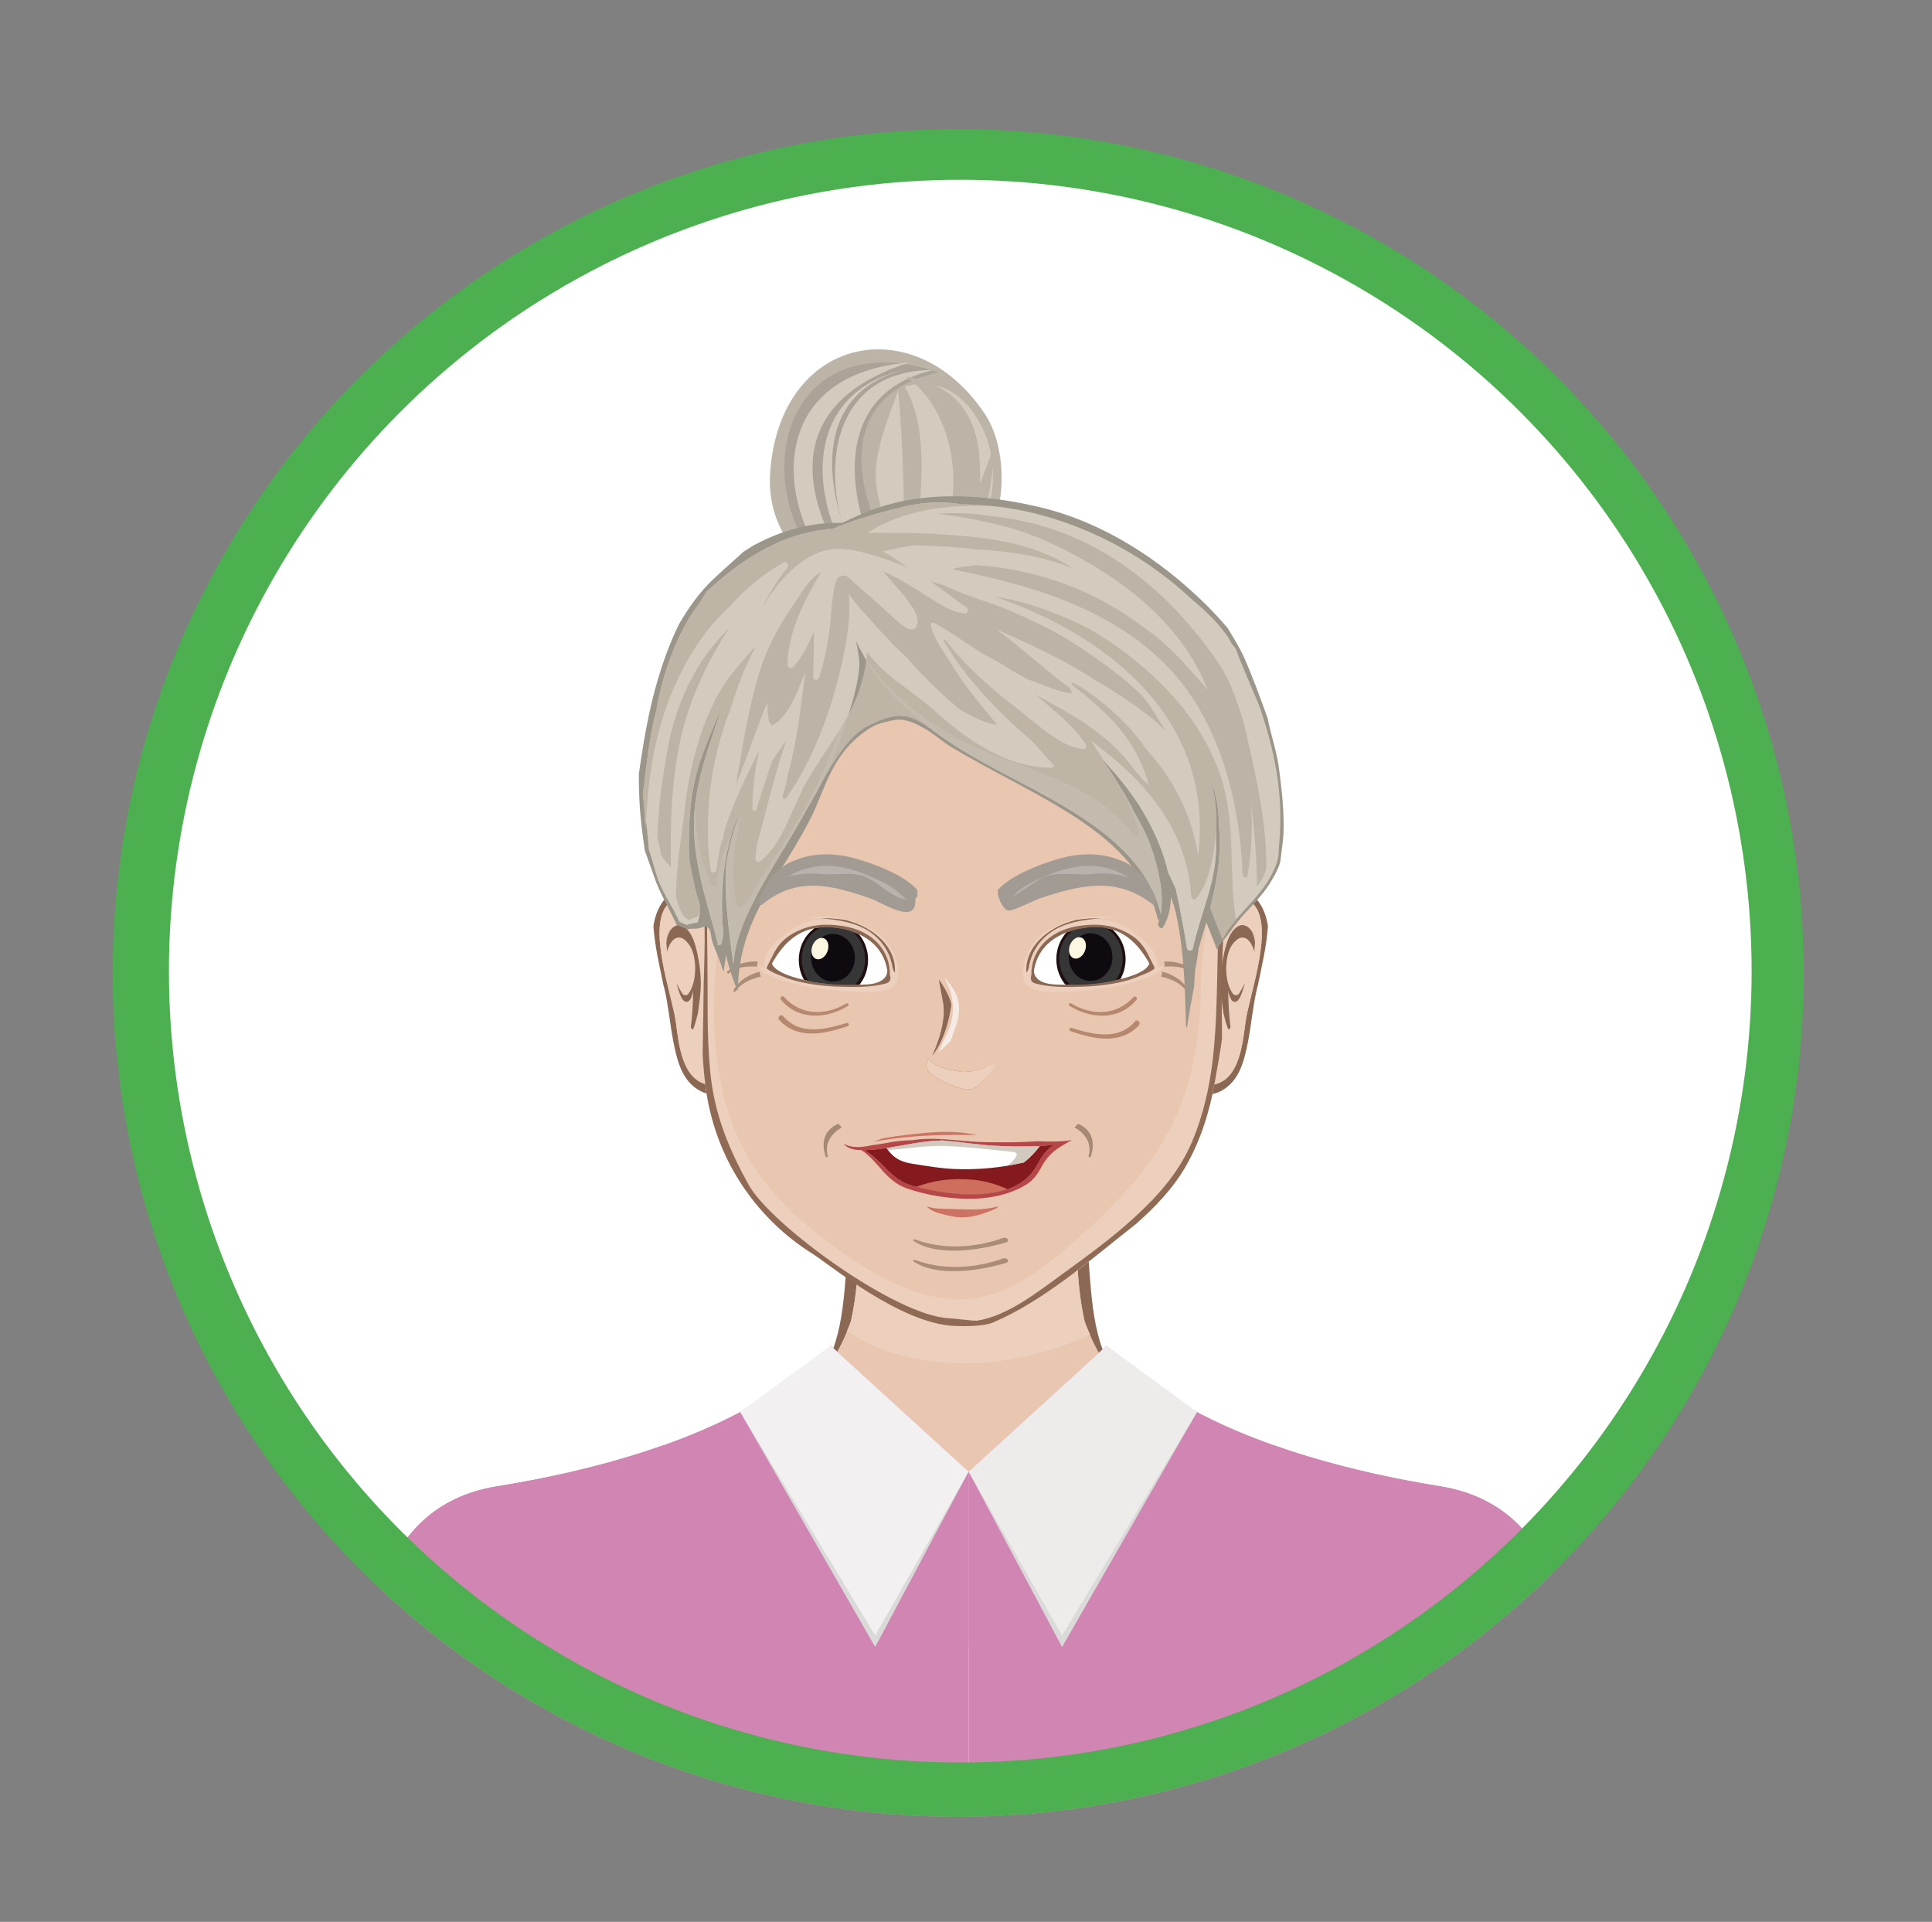 <?xml version="1.0" encoding="utf-8"?>
<!-- Generator: Adobe Illustrator 17.0.0, SVG Export Plug-In . SVG Version: 6.00 Build 0)  -->
<!DOCTYPE svg PUBLIC "-//W3C//DTD SVG 1.1//EN" "http://www.w3.org/Graphics/SVG/1.1/DTD/svg11.dtd">
<svg version="1.1" id="Capa_1" xmlns="http://www.w3.org/2000/svg" xmlns:xlink="http://www.w3.org/1999/xlink" x="0px" y="0px"
	 width="378px" height="376px" viewBox="0 0 378 376" enable-background="new 0 0 378 376" xml:space="preserve">
<rect x="0" y="0" width="378" height="376" fill="#808080" stroke="none"/>
<g>
	<g display="none">
		<path display="inline" fill="#947154" stroke="#694934" stroke-width="3" stroke-miterlimit="10" d="M255.638,646.691
			c-14.08-3.859-22.53-8.026-27.212-8.347c-1.47,2.292-0.257,5.341-0.803,7.77c-3.141,14.03-19.699,33.102-31.245,39.034
			c-11.542-5.932-28.104-25.004-31.244-39.034c-0.543-2.43,0.669-5.48-0.803-7.77c-4.679,0.322-13.129,4.487-27.212,8.347
			c-17.916,4.903-44.928,11.864-43.057,44.93h89.502h25.632h89.499C300.57,658.555,273.558,651.594,255.638,646.691z"/>
		<path display="inline" fill="#947154" stroke="#694934" stroke-width="3" stroke-miterlimit="10" d="M255.638,646.691
			c-14.08-3.859-22.53-8.026-27.212-8.347c-1.47,2.292-0.257,5.341-0.803,7.77c-3.141,14.03-19.699,33.102-31.245,39.034
			c-11.542-5.932-28.104-25.004-31.244-39.034c-0.543-2.43,0.669-5.48-0.803-7.77c-4.679,0.322-13.129,4.487-27.212,8.347
			c-17.916,4.903-44.928,11.864-43.057,44.93l-0.092,27.867l204.817-0.537l-0.093-27.33
			C300.57,658.555,273.558,651.594,255.638,646.691z"/>
	</g>
	<circle fill="#FFFFFF" cx="187.881" cy="190.002" r="163.828"/>
	<g>
		<g>
			<g>
				<defs>
					<ellipse id="SVGID_1_" cx="187.47" cy="190.356" rx="165.432" ry="165.094"/>
				</defs>
				<clipPath id="SVGID_2_">
					<use xlink:href="#SVGID_1_"  overflow="visible"/>
				</clipPath>
				<g clip-path="url(#SVGID_2_)">
					<g>
						<g>
							<path fill="#8B6854" d="M234.234,276.311c-7.246-2.211-13.671-5.348-17.881-10.739c-1.802-4.078-2.459-8.544-2.868-12.826
								c-0.358-3.735-0.583-7.471-0.768-11.214c0.016-0.431,0.01-0.846,0.041-1.277c0.308-4.24,1.25-7.895,0.251-11.704
								c-0.71-0.919-1.634-1.744-2.814-2.414c-5.752-3.313-13.881-3.327-20.851-2.758c-6.971-0.569-15.1-0.555-20.851,2.758
								c-1.18,0.671-2.101,1.495-2.811,2.414c-1.003,3.808-0.057,7.465,0.248,11.704c0.031,0.43,0.025,0.846,0.044,1.277
								c-0.187,3.742-0.41,7.477-0.768,11.214c-0.412,4.284-1.066,8.748-2.868,12.826c-3.198,4.094-7.681,6.888-12.824,8.966v39.99
								c18.227,0,36.454-0.015,54.675-0.015c10.014,0,20.026,0.029,30.046,0.066L234.234,276.311L234.234,276.311z"/>
							<path fill="#E9C6B0" d="M234.234,278.099c-4.477-1.437-8.636-3.232-12.12-5.648c-2.551-1.969-4.867-4.092-6.44-6.625
								c-1.409-2.277-2.544-4.764-3.474-7.332c-2.044-9.259-1.64-19.116-0.698-28.353c-0.231-0.343-0.488-0.671-0.809-0.963
								c-1.126-1.211-2.741-2.072-4.75-2.758c-3.984-1.372-8.259-1.934-12.539-2.094c-0.051,0.029-0.102,0.066-0.158,0.066
								c-0.368-0.022-0.745-0.022-1.117-0.037c-0.032,0.007-0.057,0.037-0.089,0.037c-0.888-0.044-1.793-0.066-2.697-0.088
								c-0.904,0.022-1.806,0.043-2.697,0.088c-0.029,0-0.057-0.029-0.086-0.037c-0.375,0.015-0.749,0.015-1.12,0.037
								c-0.054,0-0.105-0.037-0.158-0.066c-4.279,0.16-8.554,0.722-12.539,2.094c-2.005,0.685-3.624,1.546-4.746,2.758
								c-0.323,0.292-0.581,0.62-0.812,0.963c0.943,9.237,1.348,19.094-0.698,28.353c-0.927,2.568-2.063,5.056-3.475,7.332
								c-1.574,2.532-3.889,4.656-6.44,6.625c-2.125,1.474-4.511,2.714-7.059,3.787v37.071c18.43-0.007,37.391,10.905,55.818,10.905
								c9.807,0,19.089-10.927,28.903-10.963L234.234,278.099L234.234,278.099z"/>
							<path fill="#ECCFBC" d="M165.729,260.333c6.704,5.158,17.716,6.858,26.296,6.296c7.51-0.496,14.674-2.495,21.273-5.464
								c-0.396-0.876-0.768-1.758-1.097-2.67c-2.044-9.259-1.64-19.116-0.698-28.353c-0.231-0.343-0.488-0.671-0.809-0.963
								c-1.126-1.211-2.741-2.072-4.75-2.758c-3.984-1.372-8.259-1.934-12.539-2.094c-0.051,0.029-0.102,0.066-0.158,0.066
								c-0.368-0.022-0.745-0.022-1.117-0.037c-0.032,0.007-0.057,0.037-0.089,0.037c-0.888-0.044-1.793-0.066-2.697-0.088
								c-0.904,0.022-1.806,0.043-2.697,0.088c-0.029,0-0.057-0.029-0.086-0.037c-0.375,0.015-0.749,0.015-1.12,0.037
								c-0.054,0-0.105-0.037-0.158-0.066c-4.279,0.16-8.554,0.722-12.539,2.094c-2.005,0.685-3.624,1.546-4.746,2.758
								c-0.323,0.292-0.581,0.62-0.812,0.963c0.943,9.237,1.348,19.094-0.698,28.353
								C166.262,259.122,165.992,259.727,165.729,260.333z"/>
						</g>
						<g>
							<g id="XMLID_38_">
								<path id="XMLID_41_" fill="#D085B2" d="M162.514,263.281c-14.399,15.299-40.498,23.522-65.247,27.51
									s-25.199,30.744-25.199,38.515c0,7.771,0,36.569,0,36.569h117.444v-77.967L162.514,263.281z"/>
								<polygon id="XMLID_40_" fill="#DADAD9" points="162.514,265.531 144.824,276.256 171.23,322.228 189.513,287.909 								
									"/>
								<polygon id="XMLID_39_" fill="#F2F0F0" points="162.514,263.281 144.824,276.256 171.23,319.978 189.513,287.909 								
									"/>
							</g>
							<g id="XMLID_34_">
								<path id="XMLID_37_" fill="#D085B2" d="M216.511,263.281c14.399,15.299,40.498,23.522,65.247,27.51
									s25.199,30.744,25.199,38.515c0,7.771,0,36.569,0,36.569H189.513v-77.967L216.511,263.281z"/>
								<polygon id="XMLID_36_" fill="#DADAD9" points="216.511,265.531 234.202,276.256 207.796,322.228 189.513,287.909 								
									"/>
								<polygon id="XMLID_35_" fill="#EDECEB" points="216.511,263.281 234.202,276.256 207.796,319.978 189.513,287.909 								
									"/>
							</g>
							<g id="XMLID_31_">
								<path id="XMLID_33_" fill="#D085B2" d="M129.884,282.72c-10.378,3.689-21.628,6.301-32.616,8.071
									c-24.749,3.988-25.199,30.744-25.199,38.515c0,7.771,0,36.569,0,36.569h117.444l-59.619-83.155L129.884,282.72z"/>
							</g>
							<g id="XMLID_27_">
								<path id="XMLID_30_" fill="#D085B2" d="M249.142,282.72c10.378,3.689,21.628,6.301,32.616,8.071
									c24.749,3.988,25.199,30.744,25.199,38.515c0,7.771,0,36.569,0,36.569H189.513l59.619-83.155L249.142,282.72z"/>
							</g>
						</g>
					</g>
					<g>
						<path fill="#BCB4A6" d="M186.841,112.621c10.509-6.559,11.162-23.544,5.922-31.527
							c-13.789-20.857-40.218-15.444-42.074,11.312c-0.888,12.064,7.38,18.844,15.262,25.005L186.841,112.621z"/>
						<path fill="#ABA397" d="M183.67,72.854c-33.492-11.137-39.49,28.939-16.257,43.732l10.862-2.14
							C168.604,101.841,160.262,78.014,183.67,72.854z"/>
						<path fill="#D3CBBE" d="M177.986,70.905c-34.622,2.881-22.991,40.375-8.611,44.972
							C161.687,106.587,146.712,80.802,177.986,70.905z"/>
						<path fill="#D3CBBE" d="M182.612,72.398c-29.398-0.035-19.431,42.362-7.304,42.524
							C167.62,105.633,159.034,77.835,182.612,72.398z"/>
						<path fill="#D3CBBE" d="M177.583,72.186c-25.254,5.367-17.186,34.948-5.636,43.545
							C164.036,106.496,153.781,77.678,177.583,72.186z"/>
						<path fill="#D3CBBE" d="M193.871,88.65c-1.502-7.223-7.351-15.77-16.876-13.003c5.949,9.945,2.276,27.182,1.396,38.297
							C189.575,113.148,196.011,99.511,193.871,88.65z"/>
						<path fill="#BCB4A6" d="M177.234,73.692c12.836,2.125,14.823,11.365,14.515,20.919l2.747-7.297
							c-0.598,17.209-6.179,22.581-15.319,25.966C190.402,101.81,188.013,81.052,177.234,73.692z"/>
						<path fill="#D3CBBE" d="M175.757,76.418c-7.149,18.548-4.739,17.732,0.965,36.505
							C177.109,100.742,176.77,88.498,175.757,76.418z"/>
					</g>
					<g>
						<g>
							<g>
								<g>
									<path fill="#8B6854" d="M144.231,210.368c2.225-10.698,0.431-20.727-4.485-29.295c-1.13-4.619-3.155-9.005-6.824-7.311
										c-2.998,1.384-4.573,4.084-5.078,7.429c0.255,3.864,1.171,7.673,1.95,11.506c0.07,0.248,0.142,0.498,0.2,0.742
										c0.805,3.397,1.073,6.87,1.737,10.3c0.801,4.14,1.82,7.79,5.184,9.654C139.605,214.883,143.428,214.232,144.231,210.368z"
										/>
									<path fill="#E9C6B0" d="M138.057,212.104c-4.639-1.274-5.245-7.805-5.824-12.129c-0.718-5.353-5.927-19.075-1.305-23.334
										c0.394-0.701,0.899-1.292,1.554-1.698c2.505-1.557,4.507,0.648,5.609,3.293c0.205,0.386,0.41,0.811,0.615,1.281
										c0.701,1.594,1.272,3.222,1.733,4.873c2.331,5.147,3.747,10.659,3.472,17.03
										C143.723,205.819,143.74,213.666,138.057,212.104z"/>
									<path fill="#ECCFBC" d="M138.057,212.104c-4.639-1.274-5.245-7.805-5.824-12.129c-0.718-5.353-5.927-19.075-1.305-23.334
										c0.394-0.701,0.899-1.292,1.554-1.698c2.505-1.557,4.507,0.648,5.609,3.293c0.205,0.386,0.41,0.811,0.615,1.281
										c0.701,1.594,1.272,3.222,1.733,4.873c2.331,5.147,3.747,10.659,3.472,17.03
										C143.723,205.819,143.74,213.666,138.057,212.104z"/>
									<path fill="#8B6854" d="M133.453,194.337c0.306,0.489,0.941,0.502,1.265,0.056c1.579-2.155,1.671-6.423,0.517-8.888
										c-0.334-0.714-1.255-1.839-1.976-2.019c-1.567-0.388-2.416,1.405-2.799,2.867c0.14-0.532-0.127-1.434-0.073-2.024
										c0.059-0.697,0.237-1.389,0.551-1.989c0.511-0.976,1.636-1.714,2.662-1.154c1.659,0.904,2.34,3.183,2.764,5.028
										c0.443,1.917,0.716,3.887,0.749,5.864c0.035,2.023-0.26,3.971-0.545,5.953c-0.019,0.147-0.036,0.297-0.057,0.442
										c-0.007,0.05-0.031,0.067-0.057,0.077c-0.221,0.991-0.491,1.929-0.817,2.772c-0.124,0.322-0.49-0.209-0.464-0.421
										c0.296-2.323,0.41-4.676,0.449-7.03c-0.177,0.763-0.446,1.824-1.012,2.078c-1.169,0.523-1.789-1.989-2.282-3.64
										C132.687,192.982,133.03,193.667,133.453,194.337z"/>
								</g>
								<g>
									<path fill="#8B6854" d="M239.003,213.393c3.366-1.864,4.383-5.515,5.187-9.654c0.664-3.43,0.932-6.902,1.737-10.3
										c0.057-0.244,0.13-0.495,0.197-0.742c0.781-3.833,1.696-7.641,1.953-11.506c-0.506-3.345-2.08-6.045-5.078-7.429
										c-3.672-1.696-5.695,2.691-6.825,7.311c-4.916,8.568-6.711,18.596-4.485,29.295
										C232.491,214.232,236.313,214.883,239.003,213.393z"/>
									<path fill="#E9C6B0" d="M232.006,201.42c-0.272-6.372,1.144-11.884,3.474-17.03c0.462-1.652,1.032-3.279,1.733-4.873
										c0.207-0.471,0.411-0.895,0.615-1.281c1.105-2.645,3.106-4.85,5.611-3.293c0.652,0.407,1.158,0.998,1.552,1.698
										c4.624,4.26-0.585,17.982-1.303,23.334c-0.58,4.325-1.187,10.855-5.823,12.129
										C232.18,213.666,232.197,205.819,232.006,201.42z"/>
									<path fill="#ECCFBC" d="M232.006,201.42c-0.272-6.372,1.144-11.884,3.474-17.03c0.462-1.652,1.032-3.279,1.733-4.873
										c0.207-0.471,0.411-0.895,0.615-1.281c1.105-2.645,3.106-4.85,5.611-3.293c0.652,0.407,1.158,0.998,1.552,1.698
										c4.624,4.26-0.585,17.982-1.303,23.334c-0.58,4.325-1.187,10.855-5.823,12.129
										C232.18,213.666,232.197,205.819,232.006,201.42z"/>
									<path fill="#8B6854" d="M242.467,194.337c-0.308,0.489-0.941,0.502-1.265,0.056c-1.579-2.155-1.672-6.423-0.518-8.888
										c0.334-0.714,1.255-1.839,1.976-2.019c1.566-0.388,2.417,1.405,2.798,2.867c-0.137-0.532,0.127-1.434,0.073-2.024
										c-0.059-0.697-0.237-1.389-0.55-1.989c-0.511-0.976-1.635-1.714-2.663-1.154c-1.659,0.904-2.337,3.183-2.764,5.028
										c-0.443,1.917-0.715,3.887-0.748,5.864c-0.035,2.023,0.258,3.971,0.544,5.953c0.021,0.147,0.038,0.297,0.059,0.442
										c0.006,0.05,0.031,0.067,0.054,0.077c0.223,0.991,0.493,1.929,0.816,2.772c0.124,0.322,0.493-0.209,0.465-0.421
										c-0.294-2.323-0.41-4.676-0.45-7.03c0.177,0.763,0.449,1.824,1.013,2.078c1.17,0.523,1.789-1.989,2.281-3.64
										C243.232,192.982,242.887,193.667,242.467,194.337z"/>
								</g>
								<g>
									<path fill="#E9C6B0" d="M241.681,152.077c-0.216-7.188-0.075,10.175-0.902,3.037c-0.086-5.697-0.234-11.892-2.959-16.681
										c-2.856-5.025-7.893-8.151-12.352-10.634c-12.056-6.71-24.93-9.915-38.123-11.081c-10.671-0.941-20.577,0.346-30.24,6.219
										c-6.7,4.071-12.697,10.334-16.018,18.383c-0.05-0.135-0.249-0.153-0.299,0.031c-0.265,0.944-0.514,1.891-0.748,2.837
										c-0.467,1.474-0.851,3-1.127,4.58c-0.018,0.098,0.015,0.165,0.059,0.218c-0.918,4.669-1.494,9.403-1.696,14.29
										c-0.353,8.47-0.287-7.601-0.196,0.872c0.032,3.03,0.048,6.062,0.063,9.093c1.245,6.868,0.533,15.195,0.495,22.079
										c-0.021,3.678-0.133,7.392-0.156,11.101c0.136,2.41,0.353,4.81,0.716,7.19c2.139,14.138,10.41,25.205,20.851,31.725
										c2.598,1.621,18.385,14.911,35.367,13.384c9.948-4.272,18.752-12.145,27.813-19.239c3.687-3.252,7.283-6.937,9.858-11.476
										c2.848-5.016,4.577-10.585,5.627-16.502c0.285-1.617,0.5-3.245,0.689-4.878c-0.124-9.904,0.646-20.15,1.405-29.988
										c-0.021,0.041-0.044,0.081-0.062,0.122c0.033-0.581,0.07-1.163,0.112-1.744
										C240.411,167.236,241.915,159.946,241.681,152.077z"/>
									<path fill="#ECCFBC" d="M241.681,152.077c-0.216-7.188-0.075,10.175-0.902,3.037c-0.086-5.697-0.234-11.892-2.959-16.681
										c-2.856-5.025-7.893-8.151-12.352-10.634c-12.056-6.71-24.93-9.915-38.123-11.081c-10.671-0.941-20.577,0.346-30.24,6.219
										c-6.7,4.071-12.697,10.334-16.018,18.383c-0.05-0.135-0.249-0.153-0.299,0.031c-0.265,0.944-0.514,1.891-0.748,2.837
										c-0.467,1.474-0.851,3-1.127,4.58c-0.018,0.098,0.015,0.165,0.059,0.218c-0.918,4.669-1.494,9.403-1.696,14.29
										c-0.353,8.47-0.287-7.601-0.196,0.872c0.032,3.03,0.048,6.062,0.063,9.093c1.245,6.868,0.533,15.195,0.495,22.079
										c-0.021,3.678-0.133,7.392-0.156,11.101c0.136,2.41,0.353,4.81,0.716,7.19c2.139,14.138,10.41,25.205,20.851,31.725
										c2.598,1.621,18.385,14.911,35.367,13.384c9.948-4.272,18.752-12.145,27.813-19.239c3.687-3.252,7.283-6.937,9.858-11.476
										c2.848-5.016,4.577-10.585,5.627-16.502c0.285-1.617,0.5-3.245,0.689-4.878c-0.124-9.904,0.646-20.15,1.405-29.988
										c-0.021,0.041-0.044,0.081-0.062,0.122c0.033-0.581,0.07-1.163,0.112-1.744
										C240.411,167.236,241.915,159.946,241.681,152.077z M228.329,221.968c-4.367,7.781-10.241,13.805-16.439,19.402
										c-6.462,5.835-13.962,12.018-22.291,12.761c-8.225,0.733-16.643-3.484-23.661-8.301
										c-6.854-4.706-14.207-10.717-18.982-18.423c-8.8-14.2-8.521-34.405-4.961-50.824c0.177-0.814-1.157-20.799-0.952-20.066
										c0.564,2.013-1.475-10.224-0.689-8.361c-0.029-14.419,12.535-15.317,22.35-22.542c6.149-4.524,13.384,0.389,19.933-3.231
										c4.345-2.402,12.69,6.421,16.565,2.993c4.028-3.561,12.854,10.305,16.122,5.917c0.32-0.428,9.367,6.025,9.449,6.614
										c1.207,8.682,2.492,3.397,5.972,11.228c3.417,7.686-0.812,6.805,3.293,13.946c4.966,8.639,0.961,19.318,0.906,30.084
										C234.895,203.187,233.046,213.562,228.329,221.968z"/>
									<path fill="#8F6A55" d="M241.681,152.077c-0.216-7.188-0.075,10.175-0.902,3.037c-0.086-5.697-0.234-11.892-2.959-16.681
										c-2.856-5.025-7.893-8.151-12.352-10.634c-12.056-6.71-24.93-9.915-38.123-11.081c-10.671-0.941-20.577,0.346-30.24,6.219
										c-6.7,4.071-12.697,10.334-16.018,18.383c-0.05-0.135-0.249-0.153-0.299,0.031c-0.265,0.944-0.514,1.891-0.748,2.837
										c-0.467,1.474-0.851,3-1.127,4.58c-0.018,0.098,0.015,0.165,0.059,0.218c-0.918,4.669-1.494,9.403-1.696,14.29
										c-0.353,8.47-0.287-7.601-0.196,0.872c0.032,3.03,0.048,6.062,0.063,9.093c1.245,6.868,0.533,15.195,0.495,22.079
										c-0.021,3.678-0.133,7.392-0.156,11.101c0.136,2.41,0.353,4.81,0.716,7.19c2.139,14.138,10.41,25.205,20.851,31.725
										c3.254,2.033,17.075,13.63,27.73,14.084c1.908,0.081,5.669,0.103,7.504-0.68c10-4.262,18.847-12.136,27.947-19.259
										c3.687-3.252,7.283-6.937,9.858-11.476c2.848-5.016,4.577-10.585,5.627-16.502c0.285-1.617,1.189-6.65,1.377-8.285
										c-0.114-9.218-0.144-15.331,0.56-24.538c0.006-0.115,0.006-0.23,0.013-0.346c0.006-0.011,0.01-0.022,0.016-0.033
										c0.044-0.558,0.086-1.109,0.13-1.666c-0.021,0.041-0.044,0.081-0.062,0.122c0.033-0.581,0.07-1.163,0.112-1.744
										C240.411,167.236,241.915,159.946,241.681,152.077z M239.148,171.568c-1.236,10.201-0.71,20.585-1.428,30.849
										c-0.056,0.133-0.074,0.285-0.036,0.44c-0.092,1.233-0.188,2.466-0.32,3.696c-0.63,5.843-1.904,11.559-4.136,16.821
										c-2.595,6.116-6.783,10.695-11.263,14.803c-4.455,4.085-9.278,7.582-14.068,11.063c-5.104,3.708-10.79,8.211-16.723,9.149
										c-1.863-0.008-3.682-0.382-5.629-0.485c-10.434-0.552-34.748-18.308-39.063-26.089c-3.839-6.925-6.648-13.647-7.495-21.831
										c-0.743-7.223-0.481-14.56-0.58-21.819c-0.114-8.452-0.084-16.904-0.19-25.354c-0.096-7.704-0.054,9.226,0.012,1.509
										c0.056-6.202,0.756-12.365,1.924-18.4c3.16-9.785,9.82-17.035,17.564-21.817c9.05-5.588,18.647-6.766,28.647-6.004
										c12.65,0.962,24.675,4.036,36.386,9.877c4.629,2.308,9.264,5.143,12.808,9.482c4.328,5.298,3.369,12.766,4.43,19.46
										c0.022,0.144,0.087,0.24,0.17,0.293c0.403,5.217,0.097-14.153,0.37-8.922C240.942,156.27,240.102,163.706,239.148,171.568z
										"/>
								</g>
							</g>
							<g>
								<g>
									<g>
										<g>
											<path fill="#AB8C77" d="M148.158,189.129l0.08-1.007c-0.157-0.014-3.842-0.276-6.061,2.11l0.291,0.271
												C144.583,188.663,148.126,189.126,148.158,189.129z"/>
										</g>
										<g>
											<path fill="#AB8C77" d="M148.837,191.092l-0.219-0.986c-0.152,0.034-3.753,0.865-5.175,3.795l0.36,0.173
												C145.278,191.695,148.804,191.097,148.837,191.092z"/>
										</g>
									</g>
								</g>
								<g>
									<g>
										<g>
											<path fill="#AB8C77" d="M227.865,189.129l-0.078-1.007c0.154-0.014,3.839-0.276,6.062,2.11l-0.292,0.271
												C231.44,188.663,227.897,189.126,227.865,189.129z"/>
										</g>
										<g>
											<path fill="#AB8C77" d="M227.189,191.092l0.217-0.986c0.15,0.034,3.753,0.865,5.175,3.795l-0.361,0.173
												C230.746,191.695,227.221,191.097,227.189,191.092z"/>
										</g>
									</g>
								</g>
							</g>
							<g>
								<g>
									<path fill="#9C9589" d="M125.939,145.26c1.224-7.419,3.3-15.687,6.8-22.932c1.893-3.333,4.078-6.42,6.84-9.039
										c1.92-1.822,3.928-3.537,5.869-5.332c0.676-0.431,1.354-0.857,2.034-1.284c5.434-2.903,11.256-4.552,17.327-4.365
										c4.42-2.211,8.907-3.915,14.067-4.673c8.203-1.204,16.614-0.295,24.647,1.618c12.258,2.92,23.387,10.123,32.504,19.111
										c1.446,1.427,2.827,2.952,4.168,4.522c1.145,1.922,2.356,3.804,3.266,5.865c1.619,3.668,3.008,7.483,4.374,11.261
										c0.065,0.179,0.123,0.359,0.187,0.54c0.645,3.296,1.786,6.468,2.219,9.823c0.557,4.309,0.885,7.122,0.904,11.457
										c0,2.033-0.149,2.656-0.55,6.006c-0.077,1.557-1.254,3.515-1.889,4.579c-2.295,3.844-5.511,6.136-7.957,9.778
										c-0.77,1.145-2.056,2.345-2.622,3.636c-0.695-1.807-1.422-3.656-2.114-5.397c-0.478,1.68-0.983,3.368-1.495,5.08
										c-0.17,1.476-0.424,2.949-0.715,4.418c-0.069,1.027-0.114,2.058-0.173,3.087c-0.517,2.676-1.033,5.349-1.385,8.053
										c-0.112-0.142-0.19-0.301-0.194-0.445c-0.204-7.321-0.392-14.884-1.995-22.031c-0.227-1.012-0.572-2.038-0.966-3.074
										c-0.033,2.183-0.501,4.229-1.597,5.958c-0.284,0.448-1.076-0.373-0.907-0.798c0.08-0.2,0.145-0.41,0.209-0.62
										c-0.145-0.102-0.274-0.241-0.308-0.389c-4.282-17.098-23.442-23.361-40.483-33.59c-1.343-0.806-3.406-2.538-4.418-3.128
										c-2.36-1.482-4.745-2.544-6.861-2.031c-1.793,0.435-3.119,0.515-5.269,2.031c-6.925,4.796-8.075,11.711-10.892,17.227
										c-5.902,11.559-14.112,19.709-14.193,33.56c-0.003,0.649-1.936-4.679-2.297-6.939c-0.012,0.126-0.036,0.251-0.045,0.378
										c-0.176,0.998-0.331,2.007-0.481,3.022c-0.487-1.754-1.193-3.441-1.913-5.12c-0.132-0.44-0.266-0.863-0.401-1.292
										c-0.203-1.464-0.322-2.903-1.845-2.38c-1.357,0.465-1.158,0.194-3.046,0.358c-0.034-0.076-1.941-0.781-1.976-0.858
										c-1.655-3.649-2.366-4.418-3.936-8.133c-0.941-2.643-1.567-4.416-2.278-6.387c-0.727-5.051-1.171-8.736-1.171-14.962
										C125.284,149.377,125.599,147.319,125.939,145.26z"/>
									<path fill="#D3CBBE" d="M128.397,138.995c1.147-6.406,3.194-12.639,6.438-18.048c0.616-1.027,1.295-1.982,2.022-2.884
										c0.448-0.783,0.914-1.557,1.404-2.321c7.165-6.65,14.823-11.236,23.523-12.204c0.298-0.057,0.599-0.096,0.899-0.134
										c-0.458,0.246-0.918,0.505-1.377,0.759c4.982-2.281,10.33-3.771,15.559-5.039c3.379-0.818,7.397-1.139,11.127-0.462
										c5.325,0.063,10.635,0.721,15.816,2.136c10.843,2.963,21.013,8.6,29.388,16.478c0.375,0.318,0.763,0.616,1.13,0.944
										c2.304,2.058,5.074,4.66,6.657,7.687c0.264,0.341,0.538,0.673,0.797,1.016c1.296,3.612,4.306,10.273,4.74,11.552
										c2.79,8.239,4.441,16.191,3.885,24.952c-0.119,1.86-0.17,1.899-0.265,3.718c0.017,1.386-1.333,4.038-1.847,4.899
										c-2.295,3.844-5.725,6.473-8.172,10.115c-0.342,0.509-0.657,1.04-0.959,1.58c-0.778-2.048-1.573-4.091-2.379-6.133
										c1.347-5.212,2.211-10.407,1.716-15.98c-0.066-3.012-0.394-6.203-1.607-8.671c0.32,1.181,0.695,2.369,0.812,3.48
										c0.357,3.347,0.326,6.817,0.204,10.176c-0.244,6.704-3.16,12.494-4.508,18.925c-0.125,0.601-1.059,0.636-1.162,0
										c-0.628-3.909-1.336-7.789-2.192-11.628c-0.474-1.105-0.994-2.188-1.511-3.27c-1.214-5.481-4.198-11.068-6.574-14.459
										c-2.045-2.917-4.277-5.551-6.641-8.01c1.429,1.922,2.747,3.927,3.957,6.004c0.994,1.543,1.892,3.148,2.67,4.817
										c1.221,2.021,2.297,4.132,3.12,6.364c1.325,3.593,2.775,9.19,2.035,13.437c-2.621-11.018-13.03-17.769-21.914-22.752
										c-7.312-4.099-15.124-7.592-21.934-12.611c-5.27-3.884-11.413-9.116-14.478-15.553c-0.499-0.815-0.921-1.668-1.307-2.538
										c0.368,1.908,0.802,3.794,0.591,5.76c-0.415,3.878-1.792,7.878-2.941,11.568c-1.822,5.845-4.618,11.282-7.721,16.489
										c-3.612,6.616-7.992,12.743-11.127,19.65c-1.413,3.116-2.585,6.383-2.761,9.853c-0.136-0.994-2.299-14.574-1.275-20.465
										c0.521-2.997,1.375-5.948,2.329-8.816c0.108-0.322,0.227-0.636,0.347-0.949c-3.353,7.385-4.169,15.925-3.379,24.197
										c-0.114,0.618-0.241,1.231-0.343,1.852c-0.068,0.413-0.516,0.545-0.837,0.405c0.077-0.032,0.122-0.112,0.08-0.279
										c-2.188-8.711-5.372-17.005-4.524-26.238c0.668-7.271,3.316-13.528,5.389-20.282c-0.319,0.751-0.599,1.483-0.855,2.106
										c-1.299,3.159-2.689,6.251-3.709,9.53c-1.82,5.853-2.063,11.905-1.924,17.975c0.317,2.155,0.735,4.291,1.278,6.398
										c0.073,0.301,0.131,0.609,0.209,0.911c0.015,0.027,0.03,0.053,0.045,0.08c0.161,0.588,0.353,1.17,0.53,1.755
										c0.054,1.482,0.142,1.973-0.359,3.654c-0.003,0.006-1.382,0.138-2.167,0.498c-0.034-0.076-1.406-0.587-1.441-0.663
										c-1.655-3.649-2.546-4.371-4.116-8.086c-0.757-2.129-1.099-3.947-1.866-6.073c-0.193-3.615-0.797-7.083-1.128-10.686
										C126.527,149.915,126.982,144.36,128.397,138.995z"/>
									<path fill="#BEB5A7" d="M132.229,175.114c0.221-6.926,0.997-10.231,1.74-16.826c0.848-7.532,2.777-15.38,6.305-22.037
										c1.997-3.765,4.826-6.771,7.618-9.834c-2.068,3.889-3.697,7.987-4.932,12.215c-3.913,9.879-5.351,20.99-3.951,31.44
										c0.006,0.053,0.01,0.108,0.019,0.161c0.105,0.77,1.115,0.496,1.18-0.161c0.181-1.82,0.51-3.589,0.936-5.323
										c0.122-0.07,0.216-0.197,0.244-0.393c0.084-0.558,0.204-1.101,0.31-1.65c1.65-5.564,4.301-10.763,6.876-15.977
										c-0.854,3.746-1.321,7.569-1.366,11.321c-0.005,0.432,0.343,0.651,0.671,0.609c0.471-1.553,0.971-3.089,1.47-4.601
										c0.55-1.668,1.125-3.517,1.798-5.33c0.883-1.34,1.79-2.661,2.729-3.955c-2.322,6.722-3.88,13.67-5.803,20.496
										c-0.103,0.909-0.197,1.82-0.264,2.735c-0.045,0.618,0.66,0.755,1.024,0.449c2.938-2.451,4.671-6.131,6.194-9.664
										c0.728-1.688,1.509-3.351,2.294-5.014c5.434-9.653,11.43-14.971,12.305-26.164c5.07,6.08,7.632,6.45,13.501,11.685
										c6.385,5.694,13.858,10.857,22.489,10.916c0.297,0.003,0.5-0.239,0.564-0.512c-0.92-0.948-1.795-1.943-2.652-2.915
										c-0.541-0.615-1.096-1.225-1.639-1.844c-6.713-5.677-12.96-12.212-17.166-19.425c-0.211-0.361,0.19-0.431,0.382-0.171
										c2.961,4.006,6.88,7.52,10.771,10.834c2.451,1.812,4.783,3.853,7.17,5.698c2.691,2.079,5.475,4.283,8.873,4.681
										c0.431,0.051,0.77-0.578,0.522-0.949c-2.562-3.825-6.469-6.819-9.985-9.787c4.184,2.34,8.524,4.544,12.344,7.523
										c2.061,1.608,4.039,3.334,5.692,5.416c1.358,1.714,2.649,3.462,4.309,4.868c-0.777-2.593-1.718-5.102-3.288-7.645
										c-2.989-4.847-7.295-8.499-11.633-11.906c-0.209-0.165-0.257-0.696,0.108-0.498c4.539,2.489,10.423,7.324,14.295,13.034
										c5.164,5.674,8.8,12.376,10.13,20.757c3.327-26.926-18.092-43.21-39.849-50.662c1.416,0.237,2.832,0.491,4.229,0.83
										c3.771,0.917,7.47,2.324,11.031,3.914c1.026,0.458,2.028,0.963,3.038,1.456c3.614,2.058,7.054,4.455,10.252,7.149
										c7.341,6.182,13.588,13.95,16.246,23.638c2.365,8.619,1.041,17.555,2.459,26.241c-0.594,0.709-1.169,1.438-1.694,2.22
										c-0.342,0.509-0.657,1.04-0.959,1.58c-0.778-2.048-1.573-4.091-2.379-6.133c1.347-5.212,2.211-10.407,1.716-15.98
										c-0.066-3.012-0.394-6.203-1.607-8.671c0.32,1.181,0.695,2.369,0.812,3.48c0.357,3.347,0.326,6.817,0.204,10.176
										c-0.244,6.703-3.16,12.494-4.508,18.925c-0.125,0.601-1.059,0.636-1.162,0c-0.628-3.909-1.336-7.789-2.192-11.628
										c-0.474-1.105-0.994-2.188-1.511-3.27c-1.214-5.481-4.198-11.068-6.574-14.459c-2.045-2.917-4.277-5.551-6.641-8.01
										c1.429,1.922,2.747,3.927,3.957,6.004c0.994,1.543,1.892,3.148,2.67,4.817c1.221,2.021,2.297,4.132,3.12,6.364
										c1.325,3.593,2.775,9.19,2.035,13.437c-2.621-11.018-13.03-17.77-21.914-22.752c-7.312-4.099-15.124-7.592-21.934-12.611
										c-5.27-3.884-7.428-4.592-14.233-0.969c-4.974,3.319-8.521,11.488-11.624,16.695c-3.612,6.616-7.992,12.743-11.127,19.651
										c-1.413,3.116-2.585,6.383-2.761,9.853c-0.136-0.994-2.299-14.574-1.275-20.465c0.521-2.997,1.375-5.948,2.329-8.816
										c0.108-0.322,0.227-0.636,0.348-0.949c-3.353,7.385-4.169,15.925-3.379,24.197c-0.114,0.618-0.241,1.231-0.343,1.852
										c-0.068,0.413-0.516,0.545-0.837,0.405c0.077-0.032,0.122-0.112,0.08-0.279c-2.188-8.711-5.372-17.005-4.524-26.238
										c0.668-7.271,3.317-13.528,5.389-20.282c-0.319,0.751-0.599,1.483-0.855,2.106c-1.299,3.159-2.689,6.251-3.709,9.53
										c-1.82,5.853-2.063,11.905-1.924,17.975c0.317,2.156,0.735,4.291,1.278,6.398c0.073,0.301,0.131,0.609,0.209,0.911
										c0.015,0.027,0.03,0.053,0.045,0.08c0.161,0.588,0.353,1.17,0.53,1.755c0.054,1.482,0.142,0.786-0.358,2.469
										c-0.003,0.006-1.754,0.688-1.755,0.694c-1.004-0.694-1.142-0.812-1.888-2.388
										C132.98,177.227,132.125,175.504,132.229,175.114z"/>
									<path fill="#BEB5A7" d="M125.768,155.194c0.735-5.571,1.214-10.834,2.63-16.199c1.147-6.406,3.194-12.639,6.438-18.048
										c0.616-1.027,1.295-1.982,2.022-2.884c0.448-0.783,0.914-1.557,1.404-2.321c7.165-6.65,14.823-11.236,23.523-12.204
										c0.298-0.057,0.599-0.096,0.899-0.134c-0.458,0.246-0.918,0.505-1.377,0.759c4.982-2.281,10.33-3.771,15.559-5.039
										c3.379-0.818,7.397-1.139,11.127-0.462c2.123,0.024,4.241,0.174,6.352,0.401c-8.44-0.41-17.442,0.495-24.625,5.21
										c1.774-0.056,3.555-0.001,5.235-0.01c5.08-0.027,10.114,0.248,15.17,0.765c7.005,0.713,13.895,2.268,19.767,6.17
										c-1.344-0.563-2.705-1.035-4.163-1.453c-4.786-1.373-9.577-1.964-14.417-2.224c-4.006-0.488-8.038-0.704-12.065-0.842
										c-1.213,0.13-2.427,0.306-3.64,0.558c-0.936,0.195-1.906,0.41-2.889,0.641c1.827,0.975,3.548,2.158,5.112,3.372
										c-1.222-0.634-2.511-1.133-3.725-1.552c-3.343-1.153-7.238-2.491-10.798-2.285c-5.729,0.33-11.134,6.022-14.244,11.661
										c1.257-2.876,3.079-5.446,4.972-8.022c0.398-0.544-0.084-1.361-0.722-1.002c-4.011,2.255-7.524,5.178-10.517,8.601
										c-7.862,7.105-12.836,18.123-14.858,28.613c-1.118,5.792-1.227,9.131-1.682,14.992
										C126.086,159.179,126.05,158.265,125.768,155.194z"/>
									<path opacity="0.3" fill="#D1C9BC" enable-background="new    " d="M169.018,128.357
										c4.942,7.452,12.637,13.338,20.065,16.997c11.323,5.577,24.472,7.088,32.759,18.021c0.381,0.503,1.169-0.033,1.004-0.611
										c-0.968-3.397-2.428-6.5-4.118-9.469c0.178,0.297,0.373,0.582,0.546,0.881c0.994,1.543,1.892,3.148,2.67,4.817
										c1.221,2.021,2.297,4.132,3.12,6.364c1.325,3.593,2.775,9.19,2.035,13.437c-2.621-11.018-13.03-17.769-21.914-22.752
										c-7.312-4.099-15.124-7.592-21.934-12.611C178.113,139.645,172.154,134.575,169.018,128.357z"/>
									<path opacity="0.3" fill="#D1C9BC" enable-background="new    " d="M152.628,166.109c2.807-4.396,5.465-8.92,7.712-13.668
										c3.829-8.089,6.583-16.784,7.376-25.79c0.278,1.468,0.503,2.936,0.341,4.451c-0.415,3.878-1.792,7.878-2.941,11.568
										c-1.822,5.845-4.618,11.282-7.721,16.489c-3.612,6.616-7.992,12.743-11.127,19.651c-1.413,3.116-2.585,6.383-2.761,9.853
										c-0.136-0.994-2.299-14.574-1.275-20.465c0.375-2.162,0.929-4.299,1.564-6.399c0.452-0.846,0.927-1.684,1.411-2.516
										c-0.419,1.504-0.839,3.01-1.139,4.545c-0.841,4.293-0.815,8.947,0.061,13.24c0.103,0.505,0.68,0.583,1.004,0.287
										c1.502-1.363,2.366-3.183,3.414-4.927C149.838,170.275,151.279,168.221,152.628,166.109z"/>
									<path opacity="0.3" fill="#D1C9BC" enable-background="new    " d="M140.358,172.773c0.177-3.677,1.374-6.921,2.938-10.013
										c-1.964,6.297-2.405,13.166-1.765,19.867c-0.114,0.618-0.241,1.231-0.343,1.852c-0.068,0.413-0.516,0.545-0.837,0.405
										c0.077-0.032,0.122-0.112,0.08-0.279c-2.188-8.711-5.372-17.005-4.524-26.238c0.019-0.201,0.054-0.394,0.075-0.593
										c0.125,5.344,1.061,10.594,3.254,15.312C139.518,173.693,140.329,173.369,140.358,172.773z"/>
									<path fill="#D3CBBE" d="M216.137,149.053c-0.9-1.393-1.825-2.773-2.746-4.155c10.156,7.378,18.803,16.896,19.676,30.417
										c0.031,0.496,0.662,0.913,1.024,0.449c2.694-3.46,3.418-8.747,3.889-13.2c-0.001,1.358-0.026,2.712-0.074,4.048
										c-0.244,6.704-3.16,12.494-4.508,18.925c-0.125,0.601-1.059,0.636-1.162,0c-0.628-3.909-1.336-7.789-2.192-11.628
										c-0.474-1.105-0.994-2.188-1.511-3.27c-1.214-5.481-4.198-11.068-6.574-14.459
										C220.154,153.606,218.196,151.26,216.137,149.053z"/>
								</g>
								<path fill="#BCB4A6" d="M223.517,122.576c6.221,3.951,12.963,12.907,12.723,12.288
									c-4.292-11.023-13.541-19.105-23.204-24.717c-5.16-2.997-10.557-5.581-16.28-7.108c-4.36-1.163-8.786-1.929-13.23-2.554
									c3.434-0.174,7.024-0.144,10.458,0.509c18.116,1.757,32.987,12.254,43.997,28.131c2.826,4.075,3.859,7.576,5.401,12.348
									c2.008,9.052,4.519,18.981,4.365,28.34c-0.017,1.072-1.832,4.093-1.834,3.384c-0.02-5.409-0.486-10.758-1.133-16.105
									c0.284,5.014,0.096,9.987-0.742,14.309c-0.13,0.673-0.922,0.013-0.938-0.432c-0.495-14.23-4.581-29.87-14.332-40.187
									c-11.1-11.741-27.12-16.296-41.963-19.31c-0.098-0.02-0.209-0.107-0.308-0.218c1.493-0.299,3.004-0.523,4.524-0.674
									C202.785,111.314,214.2,115.489,223.517,122.576z"/>
								<path fill="#BCB4A6" d="M154.168,151.489c0.008-0.048,0.019-0.097,0.029-0.147c1.809-6.597,2.488-13.126,3.381-19.897
									c-1.599,3.901-3.075,8.37-6.267,10.377c-0.341,0.215-0.746-0.319-0.821-0.606c-0.293-1.139-0.376-2.467-0.311-3.889
									c-2.255,5.337-4.014,10.834-6.188,16.216c1.31-7.448,2.418-15.017,4.644-22.181c1.407-4.529,3.718-8.916,6.417-12.74
									c1.48-2.1,3.178-5.521,5.618-6.671c-3.317,5.462-6.514,11.733-6.588,18.141c-0.007,0.569,0.652,0.824,1.024,0.449
									c1.941-1.954,3.021-4.489,4.144-7.006c0.003,2.963-0.05,5.924-0.167,8.886c-0.03,0.761,0.967,0.81,1.18,0.161
									c1.066-3.237,1.692-6.564,2.112-9.959c0.181-1.465,0.251-3.031,0.397-4.575c0.13-0.834,0.237-1.643,0.326-2.404
									c0.114-0.604,0.248-1.198,0.432-1.765c0.382-1.183,1.146-1.428,2.079-1.19c0.466,0.357,0.857,0.719,0.949,0.802
									c1.169,1.052,2.349,2.095,3.539,3.12c1.532,1.315,2.993,2.7,4.505,4.033c0.763,0.672,3.685,3.782,4.69,1.961
									c0.966-1.747-0.975-4.123-1.908-5.388c-1.376-1.869-3.143-3.559-4.578-5.431c3.043,1.287,5.982,3.247,8.75,4.976
									c2.241,1.398,4.573,3.038,7.228,3.269c0.496,0.043,0.833-0.745,0.424-1.085c-0.55-0.456-4.284-3.086-7.125-5.19
									c0.901,0.282,1.812,0.542,2.729,0.782c3.125,1.566,6.415,2.557,9.682,3.733c2.585,0.931,5.201,2.061,7.772,3.344
									c3.991,1.761,7.843,4.164,11.103,6.426c3.146,2.183,7.124,5.045,10.358,8.368c1.61,2.085,3.044,4.314,4.282,6.685
									c-1.669-1.922-3.746-3.48-5.785-4.917c-2.651-1.871-5.328-3.647-8.126-5.203c-5.197-3.455-10.853-6.117-16.487-8.641
									c-0.932-0.417-1.861-0.842-2.788-1.267c4.921,3.58,9.476,7.807,14.311,11.42c0.3,0.225,0.576,0.829,0.483,1.191
									c-2.159-0.253-4.418-1.28-6.301-1.945c-0.788-0.279-1.566-0.58-2.349-0.87c-1.988-1.063-3.924-2.259-5.812-3.432
									c-4.215-2.003-7.946-5.126-12.044-7.392c-2.623-1.449,0.818,4.48,0.663,4.264c1.03,1.451,1.961,2.979,2.906,4.491
									c2.393,3.818,5.28,7.217,8.137,10.646c0.078,0.094,0.15,0.251,0.193,0.41c-0.657-0.14-1.31-0.292-1.953-0.512
									c-1.737-0.595-3.413-1.414-5.011-2.359c-2.849-2.156-5.434-4.871-7.84-7.247c-0.961-0.948-1.846-1.954-2.696-2.988
									c-2.154-1.927-4.17-4.061-6.062-6.195c-1.753-1.977-3.785-4.06-5.401-6.344c0.536,4.638-0.613,10.344-1.452,14.035
									c-2.021,8.908-5.558,18.599-10.822,25.951c-0.188,0.262-0.528,0.053-0.722-0.234
									C153.513,154.497,153.902,153.008,154.168,151.489z"/>
								<path fill="#BCB4A6" d="M131.238,165.218c0.001,1.471,0.005,2.944-0.009,4.417c-1.167-1.283-1.686-1.841-1.917-2.49
									c-0.409-3.168-0.876-2.102-0.644-5.054c0.144-1.844,0.276-3.693,0.428-5.542c0.472-3.718,1.015-7.43,1.751-11.124
									c1.229-6.17,3.445-11.376,6.435-16.056c1.615-2.377,3.436-4.575,5.443-6.595c-4.665,7.103-8.288,15.05-9.908,23.431
									C131.608,152.463,131.23,158.841,131.238,165.218z"/>
							</g>
						</g>
					</g>
					<g>
						<g>
							<g>
								<g>
									<path fill="#A19B94" d="M222.419,170.345c-0.98-0.935-2.099-1.672-3.351-2.058c-2.922-1.218-6.368-1.448-9.932-0.756
										c-2.614,0.509-10.922,3.07-13.904,6.609c-0.023,0.326-0.004,0.641,0.029,0.955c0.257,0.934,0.701,1.848,1.306,2.596
										c5.51-3.201,10.156-6.474,16.876-6.05c4.735,0.299,9.635,1.595,12.93,4.873
										C225.535,173.882,224.158,171.845,222.419,170.345z"/>
									<path fill="#B8B0AD" d="M218.861,170.624c-4.895-2.158-9.776-1.223-14.5,0.883c-1.803,0.803-3.725,1.606-5.242,2.903
										c-0.697,0.596-1.496,1.449-2.372,1.797c-0.357,0.142-0.692,0.168-1.015,0.145c0.228,0.484,0.507,0.935,0.835,1.34
										c5.51-3.201,10.156-6.474,16.876-6.05c3.608,0.228,7.308,1.042,10.326,2.865
										C222.4,172.935,220.895,171.521,218.861,170.624z"/>
								</g>
								<path fill="#A19B94" d="M213.437,170.995c-3.093,0.301-5.93-0.52-8.85,0.48c-2.437,0.835-6.53,5.023-9.083,4.359
									c0.299,0.779,0.724,1.516,1.272,2.115c0.288,0.146,0.609,0.221,0.975,0.177c2.017-0.596,4.385-1.924,5.678-2.355
									c7.923-2.638,15.095-4.402,22.18,1.245c0.228,0.182,0.634-0.182,0.526-0.439
									C224.042,171.569,218.276,170.521,213.437,170.995z"/>
							</g>
							<g>
								<g>
									<path fill="#A19B94" d="M178.916,176.283c0.212-0.397,0.44-0.926,0.567-1.467c0.013-0.221,0.017-0.445,0.001-0.675
										c-2.982-3.54-11.289-6.101-13.902-6.609c-3.564-0.692-7.012-0.463-9.935,0.756c-1.253,0.387-2.37,1.123-3.349,2.058
										c-1.742,1.5-3.117,3.536-3.954,6.168c3.294-3.277,8.195-4.572,12.93-4.873c6.475-0.409,11.026,2.615,16.276,5.702
										C178.09,177.085,178.643,176.794,178.916,176.283z"/>
									<path fill="#B8B1AD" d="M178.849,176.365c-0.282-0.001-0.573-0.036-0.881-0.158c-0.874-0.347-1.677-1.201-2.372-1.797
										c-1.516-1.296-3.441-2.098-5.242-2.903c-4.724-2.105-9.606-3.041-14.501-0.883c-2.035,0.897-3.539,2.31-4.906,3.882
										c3.016-1.823,6.717-2.636,10.326-2.865c6.475-0.409,11.026,2.615,16.276,5.702
										C178.057,177.102,178.561,176.82,178.849,176.365z"/>
								</g>
								<path fill="#A19B94" d="M160.706,170.995c2.953,0.301,5.664-0.52,8.449,0.48c2.759,0.989,7.747,6.717,9.864,3.459
									c0.157-0.241,0.685,0.274,0.449,0.47c-0.082,0.068-0.161,0.135-0.243,0.204c-0.074,0.061-0.188-0.035-0.199-0.117
									c0.768,5.944-6.207,1.172-8.765,0.28c-7.567-2.638-14.415-4.402-21.18,1.245c-0.221,0.182-0.606-0.182-0.506-0.439
									C150.576,171.569,156.084,170.521,160.706,170.995z"/>
							</g>
						</g>
						<g id="Capa_2">
							<g>
								<g>
									<path fill="#ECCFBC" d="M227.902,188.702c-0.403,0.13-1.159,0.577-1.556,0.709c0.582-2.645-2.05-5.295-4.36-6.925
										c-2.084-1.47-4.572-2.654-7.359-2.649c1.065-0.147,2.156-0.253,3.257-0.35c-5.893-0.741-11.223,0.872-14.939,4.132
										c-2.007,2.266-3.254,5.376-2.635,8.124c0.711,3.165,8.321,2.335,10.889,2.132c4.606-0.364,11.069-1.234,15.313-3.553
										C227.07,189.844,227.542,189.309,227.902,188.702z"/>
									<g>
										<path fill="#8B6854" d="M225.921,189.447c-0.165-0.607-0.847-1.681-1.086-2.273c-0.958-2.013-2.077-3.611-4.896-4.972
											c-2.755-1.33-5.483-1.521-8.703-1.064c-6.595,0.932-9.56,5.417-9.439,9.607c-0.208,0.68-0.217,1.398,0.832,1.681
											c2.9,0.784,6.162,0.713,9.236,0.616c3.4-0.106,7.899-0.658,11.102-2.09C222.994,190.934,225.252,190.164,225.921,189.447z
											"/>
										<path fill="#FFFFFF" d="M206.006,192.587c-3.463-0.311-3.935-2.155-3.62-3.161c0.776-3.998,4.108-7.325,10.675-7.95
											c6.615-0.628,9.809,3.524,11.82,7.029c-0.808,2.538-8.997,4.05-13.618,4.139
											C209.951,192.669,207.619,192.703,206.006,192.587z"/>
										<path fill="#8B6854" d="M213.391,179.676c-0.978,0.064-1.935,0.167-2.869,0.308c-5.895,1.479-9.943,5.516-9.717,10.129
											c0.006,0.066,0.076,0.073,0.153,0.057c0.089-0.221,0.173-0.445,0.282-0.661c0.389-2.566,1.515-4.951,4.111-6.931
											c2.56-1.953,6.456-2.702,10.178-2.905C214.691,179.66,213.77,179.652,213.391,179.676z"/>
									</g>
								</g>
								<g id="Capa_4">
									<g>
										<g>
											<g>
												<g>
													<defs>
														<path id="SVGID_3_" d="M206.006,192.587c-3.463-0.311-3.935-2.155-3.62-3.161c0.776-3.998,4.108-7.325,10.675-7.95
															c6.615-0.628,9.809,3.524,11.82,7.029c-0.808,2.538-8.997,4.05-13.618,4.139
															C209.951,192.669,207.619,192.703,206.006,192.587z"/>
													</defs>
													<clipPath id="SVGID_4_">
														<use xlink:href="#SVGID_3_"  overflow="visible"/>
													</clipPath>
													<g clip-path="url(#SVGID_4_)">
														<g>
															<ellipse fill="#200F10" cx="213.449" cy="187.663" rx="6.777" ry="7.389"/>
															<ellipse fill="#373637" cx="213.45" cy="187.543" rx="6.202" ry="6.761"/>
															<ellipse fill="#0F0A0F" cx="213.373" cy="187.256" rx="4.275" ry="4.661"/>
															<path fill="#FCF7E0" d="M212.369,185.742c-0.307,1.147-1.253,1.952-2.115,1.793c-0.86-0.155-1.308-1.212-1.001-2.362
																c0.307-1.145,1.253-1.95,2.115-1.793C212.228,183.537,212.675,184.594,212.369,185.742z"/>
															<path fill="#373637" d="M216.832,190.976c-4.052,3.584-8.035,0.803-8.227-3.364c-0.004-0.115-0.906,0.556-0.9,0.636
																c0.188,2.303,1.323,4.382,4.005,5.339c2.317,0.825,4.416-0.384,5.69-1.86
																C217.503,191.607,216.94,190.882,216.832,190.976z"/>
														</g>
													</g>
												</g>
											</g>
										</g>
									</g>
									<g>
										<g>
											<path fill="#ECCFBC" d="M148.004,188.702c0.403,0.13,1.159,0.577,1.556,0.709c-0.582-2.645,2.05-5.295,4.361-6.925
												c2.085-1.47,4.574-2.654,7.361-2.649c-1.065-0.147-2.158-0.253-3.258-0.35c5.893-0.741,11.223,0.872,14.941,4.132
												c2.006,2.266,3.254,5.376,2.635,8.124c-0.712,3.165-8.321,2.335-10.889,2.132c-4.606-0.364-11.069-1.234-15.313-3.553
												C148.836,189.844,148.363,189.309,148.004,188.702z"/>
											<g>
												<path fill="#8B6854" d="M152.939,190.951c3.204,1.432,7.702,1.984,11.102,2.09c3.077,0.098,6.339,0.168,9.236-0.615
													c1.049-0.282,1.041-1.001,0.833-1.681c0.121-4.19-2.844-8.675-9.439-9.607c-3.22-0.456-5.95-0.265-8.703,1.064
													c-2.82,1.361-3.938,2.959-4.896,4.972c-0.24,0.592-0.922,1.666-1.086,2.273
													C150.655,190.164,152.913,190.934,152.939,190.951z"/>
												<path fill="#8B6854" d="M162.513,179.676c0.98,0.064,1.935,0.167,2.869,0.308c5.895,1.479,9.943,5.516,9.717,10.129
													c-0.004,0.066-0.075,0.073-0.153,0.057c-0.088-0.221-0.172-0.445-0.281-0.661c-0.391-2.566-1.515-4.951-4.111-6.931
													c-2.562-1.953-6.456-2.702-10.18-2.905C161.216,179.66,162.135,179.652,162.513,179.676z"/>
												<path fill="#FFFFFF" d="M164.642,192.645c-4.621-0.089-12.809-1.601-13.616-4.139c2.011-3.505,5.205-7.657,11.818-7.029
													c6.567,0.625,9.9,3.952,10.675,7.95c0.317,1.005-0.156,2.849-3.619,3.161
													C168.286,192.703,165.954,192.669,164.642,192.645z"/>
											</g>
										</g>
										<g>
											<g>
												<g>
													<g>
														<g>
															<defs>
																<path id="SVGID_5_" d="M164.642,192.645c-4.621-0.089-12.809-1.601-13.616-4.139
																	c2.011-3.505,5.205-7.657,11.818-7.029c6.567,0.625,9.9,3.952,10.675,7.95c0.317,1.005-0.156,2.849-3.619,3.161
																	C168.286,192.703,165.954,192.669,164.642,192.645z"/>
															</defs>
															<clipPath id="SVGID_6_">
																<use xlink:href="#SVGID_5_"  overflow="visible"/>
															</clipPath>
															<g clip-path="url(#SVGID_6_)">
																<g>
																	<ellipse fill="#200F10" cx="163.063" cy="187.794" rx="6.777" ry="7.389"/>
																	<ellipse fill="#373637" cx="163.061" cy="187.675" rx="6.2" ry="6.761"/>
																	<ellipse fill="#0F0A0F" cx="162.984" cy="187.387" rx="4.276" ry="4.661"/>
																	<path fill="#FCF7E0" d="M161.98,185.873c-0.306,1.147-1.253,1.952-2.114,1.793
																		c-0.86-0.155-1.308-1.212-1.001-2.362c0.307-1.145,1.252-1.95,2.114-1.795
																		C161.84,183.669,162.289,184.726,161.98,185.873z"/>
																	<path fill="#373637" d="M166.442,191.107c-4.052,3.584-8.033,0.803-8.225-3.364
																		c-0.006-0.114-0.907,0.556-0.9,0.636c0.188,2.303,1.323,4.382,4.005,5.339c2.316,0.825,4.417-0.384,5.689-1.86
																		C167.114,191.739,166.549,191.013,166.442,191.107z"/>
																</g>
															</g>
														</g>
													</g>
												</g>
											</g>
										</g>
										<g>
											<path fill="#8B6854" d="M183.672,191.622c0,0,2.176,2.915,2.456,4.981c0,0-0.694,6.295-3.771,9.988
												c0,0,2.783-5.597,2.231-10.039L183.672,191.622L183.672,191.622z"/>
											<path fill="#A4621F" d="M190.153,213.057c-1.412,0.424-3.558-0.537-5.764-1.562c-2.199-1.019-4.154-2.645-2.586-4.451
												c0,0-0.086,1.739,5.891,2.569c0,0,1.389,0.521,5.165-0.777c0,0-2.068,2.105-4.91,1.894
												c-2.844-0.215-4.705-1.46-4.705-1.46s1.506,1.766,5.423,3.023c0,0,1.216,0.87,4.179-1.4
												C192.845,210.893,191.567,212.623,190.153,213.057L190.153,213.057z"/>
											<path fill="#ECCFBC" d="M190.153,213.057c-1.412,0.424-3.558-0.537-5.764-1.562c-2.199-1.019-4.154-2.645-2.586-4.451
												c0,0-0.086,1.739,5.891,2.569c0,0,1.389,0.521,5.165-0.777c0,0,3.86-2.082-0.013,2.058
												C192.845,210.893,191.567,212.623,190.153,213.057L190.153,213.057z"/>
											<path fill="#F6EAE4" d="M185.994,203.668c0.666-2.007,1.636-3.98,1.648-6.106c0.013-2.677-1.108-4.298-2.689-6.115
												c-0.025,0.071-0.036,0.144-0.008,0.204c0.35,0.758,0.685,1.482,0.981,2.182c0.584,2.026,0.726,4.018,0.159,6.245
												c-0.522,2.058-1.77,3.778-2.423,5.736C184.488,205.127,185.274,204.424,185.994,203.668z"/>
										</g>
										<g>
											<g>
												<path fill="#E9C6B0" d="M204.203,229.962c0.791-1.359,1.569-2.725,2.468-4.031c0.561-0.817,2.165-1.896,2.948-2.893
													c-0.477,0.112-0.962,0.202-1.463,0.239c-0.326,0.092-0.676,0.177-1.086,0.245c-5.985,0.991-12.469,0.093-18.524-0.498
													c-3.201-0.314-6.242-0.486-9.398-0.077c-2.395,0.307-4.765,0.699-7.214,0.799c-0.499,0.02-0.975,0.01-1.44-0.02
													c-1.132,0.215-2.714,0.925-3.889,0.674c-1.049-0.225-1.921-0.843-2.592-1.617c0.567,1.425,2.596,2.093,3.903,3.159
													c0.454,0.112,0.881,0.299,1.239,0.646c1.208,1.17,2.027,3.303,3.147,4.913c5.366,4.703,17.258,5.359,24.179,3.339
													C200.265,233.731,202.374,232.088,204.203,229.962z"/>
												<path fill="#B74648" d="M209.097,223.37c0.117-0.033,0.225-0.073,0.342-0.107c0.076-0.059,0.15-0.121,0.224-0.186
													c-2.242,0.34-4.542,0.29-6.846,0.199c-3.201,0.267-6.459,0.22-9.692,0.197c-4.77-0.034-9.811-1.144-14.48-0.414
													c-0.959,0.04-1.924,0.096-2.919,0.199c-1.303,0.135-3.147,0.578-4.917,0.765c-1.091,0.227-2.198,0.43-3.229,0.395
													c-0.978-0.033-1.867-0.257-2.575-0.695c0.821,0.97,1.971,1.273,3.524,1.299c3.374,2.192,4.641,5.945,8.806,7.446
													c3.975,1.433,8.934,2.186,13.298,2.06c3.771-0.105,7.727-1.121,10.425-2.954c1.403-0.95,2.117-2.183,2.803-3.45
													c1.165-2.155,2.689-3.332,5.187-4.703C209.074,223.408,209.082,223.388,209.097,223.37z M202.944,227.872
													c-1.975,3.637-5.545,5.381-11.002,5.758c-4.339,0.3-9.323-0.503-13.403-1.633c-4.429-1.226-5.811-4.972-9.461-6.968
													c0.317-0.005,0.655-0.02,1.003-0.04c4.744-0.272,9.114-1.737,13.958-1.834c0.04,0,0.057-0.022,0.048-0.047
													c3.757,0.26,7.621,0.966,11.24,1.096c3.21,0.114,7.391,0.246,10.996-0.257
													C204.67,224.884,203.7,226.478,202.944,227.872z"/>
												<path fill="#841A1E" d="M202.944,227.872c-1.975,3.637-5.545,5.381-11.002,5.758c-4.339,0.3-9.323-0.503-13.403-1.633
													c-4.429-1.226-5.811-4.972-9.461-6.968c0.317-0.005,0.655-0.02,1.003-0.04c4.744-0.272,9.114-1.737,13.958-1.834
													c0.04,0,0.057-0.022,0.048-0.047c3.757,0.26,7.621,0.966,11.24,1.096c3.21,0.114,7.391,0.246,10.996-0.257
													C204.67,224.884,203.7,226.478,202.944,227.872z"/>
												<path fill="#FFFFFF" d="M203.453,224.219c-2.82,0.163-5.741,0.069-8.126-0.016c-3.619-0.128-7.483-0.836-11.24-1.096
													c0.008,0.026-0.008,0.047-0.048,0.047c-3.677,0.074-7.079,0.932-10.582,1.462c1.038,1.471,2.15,2.607,5.018,3.063
													c2.741,0.431,5.456,0.914,8.252,1.034c4.739,0.196,9.221-0.274,13.586-1.271
													C201.569,226.492,202.582,225.386,203.453,224.219z"/>
												<path opacity="0.6" fill="#B5A795" enable-background="new    " d="M195.328,224.203
													c-3.619-0.128-7.483-0.836-11.24-1.096c0.008,0.026-0.008,0.047-0.048,0.047c-3.677,0.074-7.079,0.932-10.582,1.462
													c0.091,0.133,0.188,0.26,0.282,0.384c3.752-0.239,7.373-0.918,11.206-0.781c4.496,0.164,8.944,0.699,13.407,1.179
													c0.413,0.043,0.673,0.326,0.548,0.606c-0.361,0.835-1.006,1.512-1.834,2.074c1.092-0.179,2.171-0.391,3.245-0.637
													c1.256-0.952,2.269-2.059,3.14-3.225C200.634,224.383,197.713,224.288,195.328,224.203z"/>
												<path fill="#CD6F5C" d="M190.253,230.804c-4.275-0.357-7.664,0.17-10.982,1.384c3.941,1.025,8.585,1.726,12.669,1.443
													c1.966-0.135,3.679-0.456,5.168-0.973C195.027,231.721,192.782,231.017,190.253,230.804z"/>
											</g>
											<path fill="#CE7263" d="M175.475,222.278c-0.961,0.119-1.899,0.301-2.835,0.464c-0.567,0.196-1.128,0.401-1.689,0.613
												c0.651-0.096,1.283-0.216,1.83-0.303c6.167-0.985,12.158-1.086,18.385-0.973
												C185.976,220.913,180.849,221.613,175.475,222.278z"/>
											<path fill="#CE7263" d="M185.845,236.519c-1.154-0.038-3.21,0.059-4.519-0.526c0.808,1.241,3.829,1.73,5.033,1.994
												c2.903,0.64,5.914-0.404,8.5-1.516c0.165-0.072,0.33-0.262,0.414-0.45C192.272,236.878,189.032,236.621,185.845,236.519z
												"/>
										</g>
										<g display="none">
											<g display="inline">
												<g>
													<g>
														<path fill="#A68975" d="M149.754,187.42l0.055-0.694c-0.108-0.009-2.65-0.19-4.18,1.455l0.201,0.187
															C147.289,187.099,149.732,187.418,149.754,187.42z"/>
													</g>
													<g>
														<path fill="#A68975" d="M150.223,188.774l-0.151-0.68c-0.105,0.023-2.588,0.596-3.569,2.617l0.248,0.12
															C147.768,189.19,150.2,188.777,150.223,188.774z"/>
													</g>
												</g>
											</g>
											<g display="inline">
												<g>
													<g>
														<path fill="#A68975" d="M226.788,187.42l-0.054-0.694c0.106-0.009,2.648-0.19,4.181,1.455l-0.202,0.187
															C229.254,187.099,226.81,187.418,226.788,187.42z"/>
													</g>
													<g>
														<path fill="#A68975" d="M226.322,188.774l0.15-0.68c0.104,0.023,2.588,0.596,3.569,2.617l-0.249,0.12
															C228.776,189.19,226.344,188.777,226.322,188.774z"/>
													</g>
												</g>
											</g>
										</g>
										<path fill="#AB8C77" d="M196.246,242.203c-5.53,1.983-11.68,2.313-17.233,0.293c-0.223-0.081-0.533,0.104-0.321,0.251
											c4.561,3.155,12.969,1.875,18.157,0.322C197.664,242.825,197.04,241.919,196.246,242.203z"/>
										<path fill="#AB8C77" d="M196.246,246.218c-5.53,1.984-11.68,2.314-17.233,0.293c-0.223-0.082-0.533,0.104-0.321,0.25
											c4.561,3.155,12.969,1.876,18.157,0.322C197.664,246.84,197.04,245.934,196.246,246.218z"/>
										<path fill="#B6886F" d="M153.369,195.036c3.372,3.685,8.052,3.733,12.229,1.298c0.319-0.186,0.611,0.289,0.297,0.481
											c-4.215,2.579-9.735,2.857-13.086-1.221C152.494,195.209,153.018,194.652,153.369,195.036z"/>
										<path fill="#B6886F" d="M153.232,198.802c3.22,3.817,8.22,2.638,12.426,1.337c0.42-0.13,0.594,0.499,0.183,0.638
											c-4.511,1.521-9.777,2.697-13.375-1.212C151.988,199.046,152.788,198.275,153.232,198.802z"/>
										<path fill="#B6886F" d="M221.779,195.069c-3.391,3.668-8.072,3.691-12.236,1.234c-0.318-0.188-0.611,0.285-0.299,0.479
											c4.201,2.601,9.72,2.908,13.091-1.153C222.653,195.246,222.132,194.686,221.779,195.069z"/>
										<path fill="#B6886F" d="M222.066,199.831c-3.239,3.801-8.232,2.595-12.433,1.273c-0.42-0.132-0.596,0.496-0.186,0.637
											c4.504,1.544,9.763,2.748,13.382-1.142C223.309,200.081,222.513,199.306,222.066,199.831z"/>
									</g>
								</g>
							</g>
							<circle fill="none" stroke="#4CAF50" stroke-width="18" stroke-miterlimit="10" cx="187.881" cy="190.002" r="163.828"/>
							<g>
								<g>
									<path fill="#A68975" d="M161.59,226.44l0.409-0.145c-1.157-3.851,2.693-5.685,2.707-5.688l-0.658-0.729
										c-0.067,0.019-1.631,0.516-2.442,2.116C160.987,223.208,160.985,224.704,161.59,226.44z"/>
								</g>
								<g>
									<path fill="#A68975" d="M213.364,226.44l-0.416-0.145c1.16-3.851-2.691-5.685-2.705-5.688l0.658-0.729
										c0.068,0.019,1.635,0.516,2.442,2.116C213.961,223.208,213.97,224.704,213.364,226.44z"/>
								</g>
							</g>
						</g>
					</g>
				</g>
			</g>
		</g>
	</g>
</g>
</svg>
